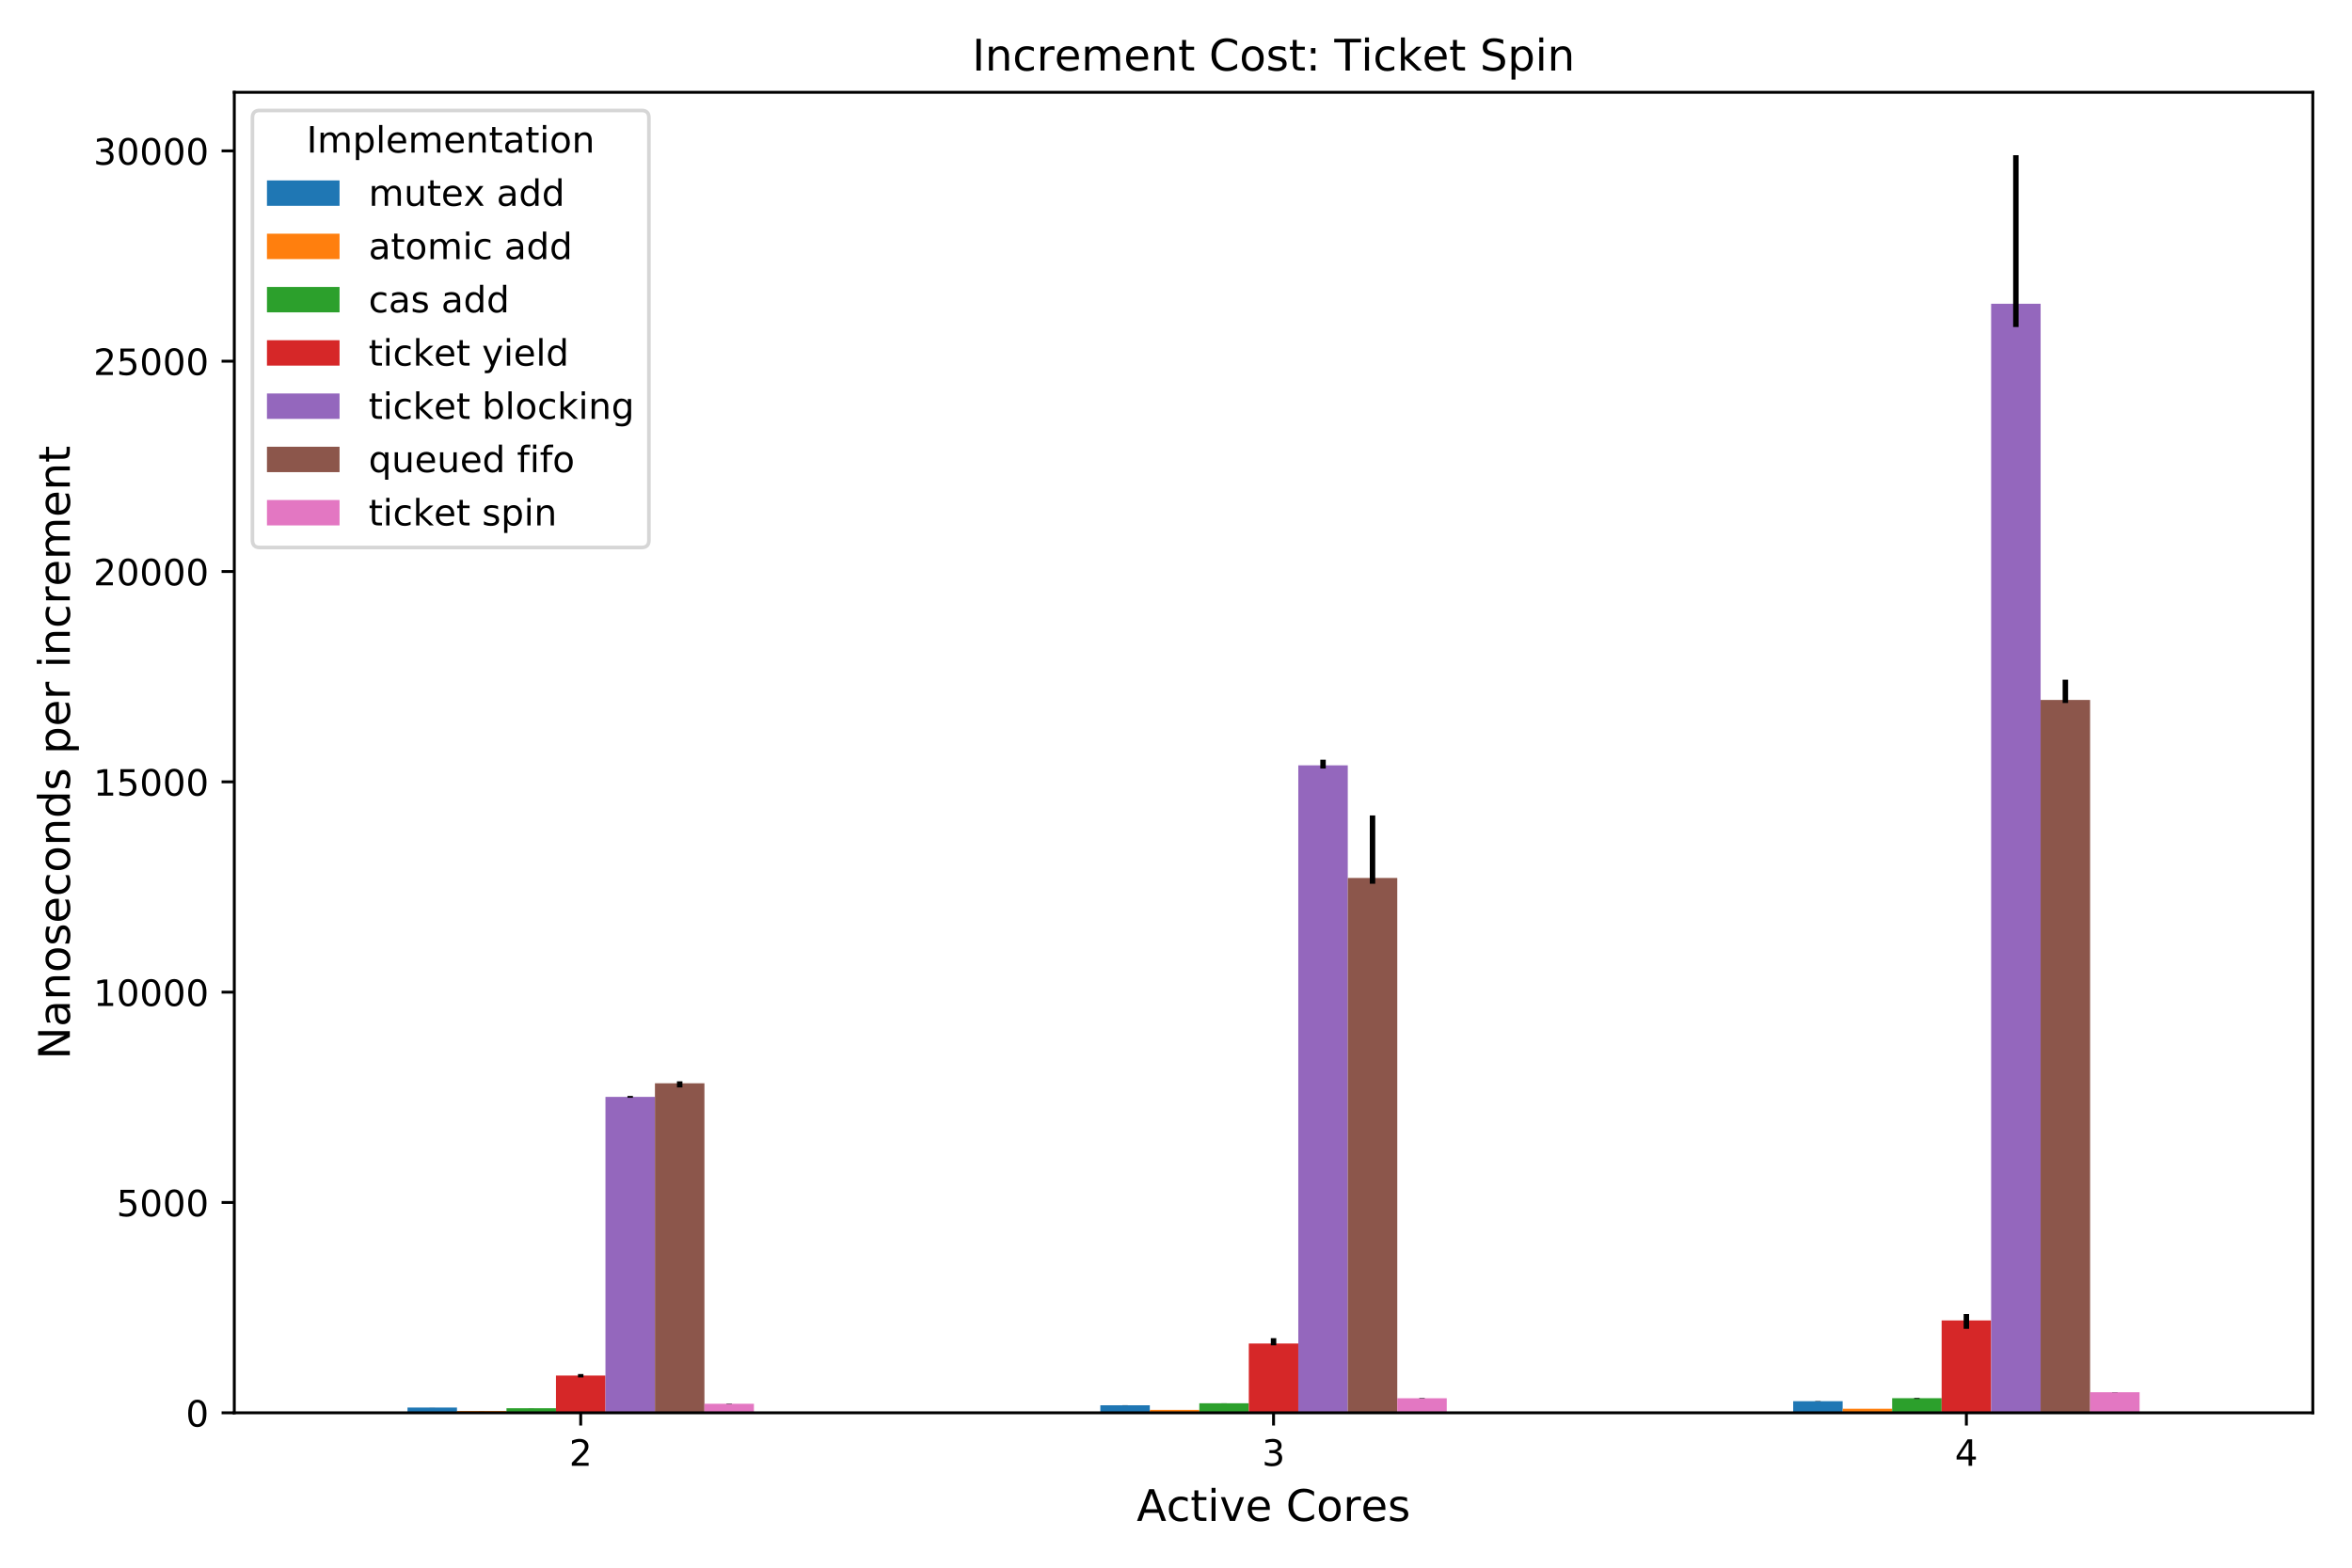 <?xml version="1.0" encoding="utf-8" standalone="no"?>
<!DOCTYPE svg PUBLIC "-//W3C//DTD SVG 1.1//EN"
  "http://www.w3.org/Graphics/SVG/1.1/DTD/svg11.dtd">
<!-- Created with matplotlib (https://matplotlib.org/) -->
<svg height="432pt" version="1.1" viewBox="0 0 648 432" width="648pt" xmlns="http://www.w3.org/2000/svg" xmlns:xlink="http://www.w3.org/1999/xlink">
 <defs>
  <style type="text/css">
*{stroke-linecap:butt;stroke-linejoin:round;}
  </style>
 </defs>
 <g id="figure_1">
  <g id="patch_1">
   <path d="M 0 432 
L 648 432 
L 648 0 
L 0 0 
z
" style="fill:#ffffff;"/>
  </g>
  <g id="axes_1">
   <g id="patch_2">
    <path d="M 64.55 389.32 
L 637.2 389.32 
L 637.2 25.44 
L 64.55 25.44 
z
" style="fill:#ffffff;"/>
   </g>
   <g id="patch_3">
    <path clip-path="url(#pd8107910d4)" d="M 112.271 389.32 
L 125.905 389.32 
L 125.905 387.868 
L 112.271 387.868 
z
" style="fill:#1f77b4;"/>
   </g>
   <g id="patch_4">
    <path clip-path="url(#pd8107910d4)" d="M 303.154 389.32 
L 316.789 389.32 
L 316.789 387.253 
L 303.154 387.253 
z
" style="fill:#1f77b4;"/>
   </g>
   <g id="patch_5">
    <path clip-path="url(#pd8107910d4)" d="M 494.038 389.32 
L 507.672 389.32 
L 507.672 386.117 
L 494.038 386.117 
z
" style="fill:#1f77b4;"/>
   </g>
   <g id="patch_6">
    <path clip-path="url(#pd8107910d4)" d="M 125.905 389.32 
L 139.54 389.32 
L 139.54 388.809 
L 125.905 388.809 
z
" style="fill:#ff7f0e;"/>
   </g>
   <g id="patch_7">
    <path clip-path="url(#pd8107910d4)" d="M 316.789 389.32 
L 330.423 389.32 
L 330.423 388.509 
L 316.789 388.509 
z
" style="fill:#ff7f0e;"/>
   </g>
   <g id="patch_8">
    <path clip-path="url(#pd8107910d4)" d="M 507.672 389.32 
L 521.307 389.32 
L 521.307 388.203 
L 507.672 388.203 
z
" style="fill:#ff7f0e;"/>
   </g>
   <g id="patch_9">
    <path clip-path="url(#pd8107910d4)" d="M 139.54 389.32 
L 153.174 389.32 
L 153.174 388.061 
L 139.54 388.061 
z
" style="fill:#2ca02c;"/>
   </g>
   <g id="patch_10">
    <path clip-path="url(#pd8107910d4)" d="M 330.423 389.32 
L 344.058 389.32 
L 344.058 386.691 
L 330.423 386.691 
z
" style="fill:#2ca02c;"/>
   </g>
   <g id="patch_11">
    <path clip-path="url(#pd8107910d4)" d="M 521.307 389.32 
L 534.941 389.32 
L 534.941 385.295 
L 521.307 385.295 
z
" style="fill:#2ca02c;"/>
   </g>
   <g id="patch_12">
    <path clip-path="url(#pd8107910d4)" d="M 153.174 389.32 
L 166.809 389.32 
L 166.809 379.062 
L 153.174 379.062 
z
" style="fill:#d62728;"/>
   </g>
   <g id="patch_13">
    <path clip-path="url(#pd8107910d4)" d="M 344.058 389.32 
L 357.692 389.32 
L 357.692 370.221 
L 344.058 370.221 
z
" style="fill:#d62728;"/>
   </g>
   <g id="patch_14">
    <path clip-path="url(#pd8107910d4)" d="M 534.941 389.32 
L 548.576 389.32 
L 548.576 363.864 
L 534.941 363.864 
z
" style="fill:#d62728;"/>
   </g>
   <g id="patch_15">
    <path clip-path="url(#pd8107910d4)" d="M 166.809 389.32 
L 180.443 389.32 
L 180.443 302.259 
L 166.809 302.259 
z
" style="fill:#9467bd;"/>
   </g>
   <g id="patch_16">
    <path clip-path="url(#pd8107910d4)" d="M 357.692 389.32 
L 371.327 389.32 
L 371.327 210.908 
L 357.692 210.908 
z
" style="fill:#9467bd;"/>
   </g>
   <g id="patch_17">
    <path clip-path="url(#pd8107910d4)" d="M 548.576 389.32 
L 562.21 389.32 
L 562.21 83.704 
L 548.576 83.704 
z
" style="fill:#9467bd;"/>
   </g>
   <g id="patch_18">
    <path clip-path="url(#pd8107910d4)" d="M 180.443 389.32 
L 194.078 389.32 
L 194.078 298.506 
L 180.443 298.506 
z
" style="fill:#8c564b;"/>
   </g>
   <g id="patch_19">
    <path clip-path="url(#pd8107910d4)" d="M 371.327 389.32 
L 384.961 389.32 
L 384.961 241.935 
L 371.327 241.935 
z
" style="fill:#8c564b;"/>
   </g>
   <g id="patch_20">
    <path clip-path="url(#pd8107910d4)" d="M 562.21 389.32 
L 575.845 389.32 
L 575.845 192.872 
L 562.21 192.872 
z
" style="fill:#8c564b;"/>
   </g>
   <g id="patch_21">
    <path clip-path="url(#pd8107910d4)" d="M 194.078 389.32 
L 207.713 389.32 
L 207.713 386.826 
L 194.078 386.826 
z
" style="fill:#e377c2;"/>
   </g>
   <g id="patch_22">
    <path clip-path="url(#pd8107910d4)" d="M 384.961 389.32 
L 398.596 389.32 
L 398.596 385.309 
L 384.961 385.309 
z
" style="fill:#e377c2;"/>
   </g>
   <g id="patch_23">
    <path clip-path="url(#pd8107910d4)" d="M 575.845 389.32 
L 589.479 389.32 
L 589.479 383.649 
L 575.845 383.649 
z
" style="fill:#e377c2;"/>
   </g>
   <g id="matplotlib.axis_1">
    <g id="xtick_1">
     <g id="line2d_1">
      <defs>
       <path d="M 0 0 
L 0 3.5 
" id="mfc518bbc66" style="stroke:#000000;stroke-width:0.8;"/>
      </defs>
      <g>
       <use style="stroke:#000000;stroke-width:0.8;" x="159.992" xlink:href="#mfc518bbc66" y="389.32"/>
      </g>
     </g>
     <g id="text_1">
      <!-- 2 -->
      <defs>
       <path d="M 19.188 8.297 
L 53.609 8.297 
L 53.609 0 
L 7.328 0 
L 7.328 8.297 
Q 12.938 14.109 22.625 23.891 
Q 32.328 33.688 34.812 36.531 
Q 39.547 41.844 41.422 45.531 
Q 43.312 49.219 43.312 52.781 
Q 43.312 58.594 39.234 62.25 
Q 35.156 65.922 28.609 65.922 
Q 23.969 65.922 18.812 64.312 
Q 13.672 62.703 7.812 59.422 
L 7.812 69.391 
Q 13.766 71.781 18.938 73 
Q 24.125 74.219 28.422 74.219 
Q 39.75 74.219 46.484 68.547 
Q 53.219 62.891 53.219 53.422 
Q 53.219 48.922 51.531 44.891 
Q 49.859 40.875 45.406 35.406 
Q 44.188 33.984 37.641 27.219 
Q 31.109 20.453 19.188 8.297 
z
" id="DejaVuSans-50"/>
      </defs>
      <g transform="translate(156.81 403.918)scale(0.1 -0.1)">
       <use xlink:href="#DejaVuSans-50"/>
      </g>
     </g>
    </g>
    <g id="xtick_2">
     <g id="line2d_2">
      <g>
       <use style="stroke:#000000;stroke-width:0.8;" x="350.875" xlink:href="#mfc518bbc66" y="389.32"/>
      </g>
     </g>
     <g id="text_2">
      <!-- 3 -->
      <defs>
       <path d="M 40.578 39.312 
Q 47.656 37.797 51.625 33 
Q 55.609 28.219 55.609 21.188 
Q 55.609 10.406 48.188 4.484 
Q 40.766 -1.422 27.094 -1.422 
Q 22.516 -1.422 17.656 -0.516 
Q 12.797 0.391 7.625 2.203 
L 7.625 11.719 
Q 11.719 9.328 16.594 8.109 
Q 21.484 6.891 26.812 6.891 
Q 36.078 6.891 40.938 10.547 
Q 45.797 14.203 45.797 21.188 
Q 45.797 27.641 41.281 31.266 
Q 36.766 34.906 28.719 34.906 
L 20.219 34.906 
L 20.219 43.016 
L 29.109 43.016 
Q 36.375 43.016 40.234 45.922 
Q 44.094 48.828 44.094 54.297 
Q 44.094 59.906 40.109 62.906 
Q 36.141 65.922 28.719 65.922 
Q 24.656 65.922 20.016 65.031 
Q 15.375 64.156 9.812 62.312 
L 9.812 71.094 
Q 15.438 72.656 20.344 73.438 
Q 25.25 74.219 29.594 74.219 
Q 40.828 74.219 47.359 69.109 
Q 53.906 64.016 53.906 55.328 
Q 53.906 49.266 50.438 45.094 
Q 46.969 40.922 40.578 39.312 
z
" id="DejaVuSans-51"/>
      </defs>
      <g transform="translate(347.694 403.918)scale(0.1 -0.1)">
       <use xlink:href="#DejaVuSans-51"/>
      </g>
     </g>
    </g>
    <g id="xtick_3">
     <g id="line2d_3">
      <g>
       <use style="stroke:#000000;stroke-width:0.8;" x="541.758" xlink:href="#mfc518bbc66" y="389.32"/>
      </g>
     </g>
     <g id="text_3">
      <!-- 4 -->
      <defs>
       <path d="M 37.797 64.312 
L 12.891 25.391 
L 37.797 25.391 
z
M 35.203 72.906 
L 47.609 72.906 
L 47.609 25.391 
L 58.016 25.391 
L 58.016 17.188 
L 47.609 17.188 
L 47.609 0 
L 37.797 0 
L 37.797 17.188 
L 4.891 17.188 
L 4.891 26.703 
z
" id="DejaVuSans-52"/>
      </defs>
      <g transform="translate(538.577 403.918)scale(0.1 -0.1)">
       <use xlink:href="#DejaVuSans-52"/>
      </g>
     </g>
    </g>
    <g id="text_4">
     <!-- Active Cores -->
     <defs>
      <path d="M 34.188 63.188 
L 20.797 26.906 
L 47.609 26.906 
z
M 28.609 72.906 
L 39.797 72.906 
L 67.578 0 
L 57.328 0 
L 50.688 18.703 
L 17.828 18.703 
L 11.188 0 
L 0.781 0 
z
" id="DejaVuSans-65"/>
      <path d="M 48.781 52.594 
L 48.781 44.188 
Q 44.969 46.297 41.141 47.344 
Q 37.312 48.391 33.406 48.391 
Q 24.656 48.391 19.812 42.844 
Q 14.984 37.312 14.984 27.297 
Q 14.984 17.281 19.812 11.734 
Q 24.656 6.203 33.406 6.203 
Q 37.312 6.203 41.141 7.25 
Q 44.969 8.297 48.781 10.406 
L 48.781 2.094 
Q 45.016 0.344 40.984 -0.531 
Q 36.969 -1.422 32.422 -1.422 
Q 20.062 -1.422 12.781 6.344 
Q 5.516 14.109 5.516 27.297 
Q 5.516 40.672 12.859 48.328 
Q 20.219 56 33.016 56 
Q 37.156 56 41.109 55.141 
Q 45.062 54.297 48.781 52.594 
z
" id="DejaVuSans-99"/>
      <path d="M 18.312 70.219 
L 18.312 54.688 
L 36.812 54.688 
L 36.812 47.703 
L 18.312 47.703 
L 18.312 18.016 
Q 18.312 11.328 20.141 9.422 
Q 21.969 7.516 27.594 7.516 
L 36.812 7.516 
L 36.812 0 
L 27.594 0 
Q 17.188 0 13.234 3.875 
Q 9.281 7.766 9.281 18.016 
L 9.281 47.703 
L 2.688 47.703 
L 2.688 54.688 
L 9.281 54.688 
L 9.281 70.219 
z
" id="DejaVuSans-116"/>
      <path d="M 9.422 54.688 
L 18.406 54.688 
L 18.406 0 
L 9.422 0 
z
M 9.422 75.984 
L 18.406 75.984 
L 18.406 64.594 
L 9.422 64.594 
z
" id="DejaVuSans-105"/>
      <path d="M 2.984 54.688 
L 12.5 54.688 
L 29.594 8.797 
L 46.688 54.688 
L 56.203 54.688 
L 35.688 0 
L 23.484 0 
z
" id="DejaVuSans-118"/>
      <path d="M 56.203 29.594 
L 56.203 25.203 
L 14.891 25.203 
Q 15.484 15.922 20.484 11.062 
Q 25.484 6.203 34.422 6.203 
Q 39.594 6.203 44.453 7.469 
Q 49.312 8.734 54.109 11.281 
L 54.109 2.781 
Q 49.266 0.734 44.188 -0.344 
Q 39.109 -1.422 33.891 -1.422 
Q 20.797 -1.422 13.156 6.188 
Q 5.516 13.812 5.516 26.812 
Q 5.516 40.234 12.766 48.109 
Q 20.016 56 32.328 56 
Q 43.359 56 49.781 48.891 
Q 56.203 41.797 56.203 29.594 
z
M 47.219 32.234 
Q 47.125 39.594 43.094 43.984 
Q 39.062 48.391 32.422 48.391 
Q 24.906 48.391 20.391 44.141 
Q 15.875 39.891 15.188 32.172 
z
" id="DejaVuSans-101"/>
      <path id="DejaVuSans-32"/>
      <path d="M 64.406 67.281 
L 64.406 56.891 
Q 59.422 61.531 53.781 63.812 
Q 48.141 66.109 41.797 66.109 
Q 29.297 66.109 22.656 58.469 
Q 16.016 50.828 16.016 36.375 
Q 16.016 21.969 22.656 14.328 
Q 29.297 6.688 41.797 6.688 
Q 48.141 6.688 53.781 8.984 
Q 59.422 11.281 64.406 15.922 
L 64.406 5.609 
Q 59.234 2.094 53.438 0.328 
Q 47.656 -1.422 41.219 -1.422 
Q 24.656 -1.422 15.125 8.703 
Q 5.609 18.844 5.609 36.375 
Q 5.609 53.953 15.125 64.078 
Q 24.656 74.219 41.219 74.219 
Q 47.75 74.219 53.531 72.484 
Q 59.328 70.75 64.406 67.281 
z
" id="DejaVuSans-67"/>
      <path d="M 30.609 48.391 
Q 23.391 48.391 19.188 42.75 
Q 14.984 37.109 14.984 27.297 
Q 14.984 17.484 19.156 11.844 
Q 23.344 6.203 30.609 6.203 
Q 37.797 6.203 41.984 11.859 
Q 46.188 17.531 46.188 27.297 
Q 46.188 37.016 41.984 42.703 
Q 37.797 48.391 30.609 48.391 
z
M 30.609 56 
Q 42.328 56 49.016 48.375 
Q 55.719 40.766 55.719 27.297 
Q 55.719 13.875 49.016 6.219 
Q 42.328 -1.422 30.609 -1.422 
Q 18.844 -1.422 12.172 6.219 
Q 5.516 13.875 5.516 27.297 
Q 5.516 40.766 12.172 48.375 
Q 18.844 56 30.609 56 
z
" id="DejaVuSans-111"/>
      <path d="M 41.109 46.297 
Q 39.594 47.172 37.812 47.578 
Q 36.031 48 33.891 48 
Q 26.266 48 22.188 43.047 
Q 18.109 38.094 18.109 28.812 
L 18.109 0 
L 9.078 0 
L 9.078 54.688 
L 18.109 54.688 
L 18.109 46.188 
Q 20.953 51.172 25.484 53.578 
Q 30.031 56 36.531 56 
Q 37.453 56 38.578 55.875 
Q 39.703 55.766 41.062 55.516 
z
" id="DejaVuSans-114"/>
      <path d="M 44.281 53.078 
L 44.281 44.578 
Q 40.484 46.531 36.375 47.5 
Q 32.281 48.484 27.875 48.484 
Q 21.188 48.484 17.844 46.438 
Q 14.5 44.391 14.5 40.281 
Q 14.5 37.156 16.891 35.375 
Q 19.281 33.594 26.516 31.984 
L 29.594 31.297 
Q 39.156 29.25 43.188 25.516 
Q 47.219 21.781 47.219 15.094 
Q 47.219 7.469 41.188 3.016 
Q 35.156 -1.422 24.609 -1.422 
Q 20.219 -1.422 15.453 -0.562 
Q 10.688 0.297 5.422 2 
L 5.422 11.281 
Q 10.406 8.688 15.234 7.391 
Q 20.062 6.109 24.812 6.109 
Q 31.156 6.109 34.562 8.281 
Q 37.984 10.453 37.984 14.406 
Q 37.984 18.062 35.516 20.016 
Q 33.062 21.969 24.703 23.781 
L 21.578 24.516 
Q 13.234 26.266 9.516 29.906 
Q 5.812 33.547 5.812 39.891 
Q 5.812 47.609 11.281 51.797 
Q 16.75 56 26.812 56 
Q 31.781 56 36.172 55.266 
Q 40.578 54.547 44.281 53.078 
z
" id="DejaVuSans-115"/>
     </defs>
     <g transform="translate(313.16 419.116)scale(0.12 -0.12)">
      <use xlink:href="#DejaVuSans-65"/>
      <use x="68.393" xlink:href="#DejaVuSans-99"/>
      <use x="123.373" xlink:href="#DejaVuSans-116"/>
      <use x="162.582" xlink:href="#DejaVuSans-105"/>
      <use x="190.365" xlink:href="#DejaVuSans-118"/>
      <use x="249.545" xlink:href="#DejaVuSans-101"/>
      <use x="311.068" xlink:href="#DejaVuSans-32"/>
      <use x="342.855" xlink:href="#DejaVuSans-67"/>
      <use x="412.68" xlink:href="#DejaVuSans-111"/>
      <use x="473.861" xlink:href="#DejaVuSans-114"/>
      <use x="514.943" xlink:href="#DejaVuSans-101"/>
      <use x="576.467" xlink:href="#DejaVuSans-115"/>
     </g>
    </g>
   </g>
   <g id="matplotlib.axis_2">
    <g id="ytick_1">
     <g id="line2d_4">
      <defs>
       <path d="M 0 0 
L -3.5 0 
" id="m3a24eacd0e" style="stroke:#000000;stroke-width:0.8;"/>
      </defs>
      <g>
       <use style="stroke:#000000;stroke-width:0.8;" x="64.55" xlink:href="#m3a24eacd0e" y="389.32"/>
      </g>
     </g>
     <g id="text_5">
      <!-- 0 -->
      <defs>
       <path d="M 31.781 66.406 
Q 24.172 66.406 20.328 58.906 
Q 16.5 51.422 16.5 36.375 
Q 16.5 21.391 20.328 13.891 
Q 24.172 6.391 31.781 6.391 
Q 39.453 6.391 43.281 13.891 
Q 47.125 21.391 47.125 36.375 
Q 47.125 51.422 43.281 58.906 
Q 39.453 66.406 31.781 66.406 
z
M 31.781 74.219 
Q 44.047 74.219 50.516 64.516 
Q 56.984 54.828 56.984 36.375 
Q 56.984 17.969 50.516 8.266 
Q 44.047 -1.422 31.781 -1.422 
Q 19.531 -1.422 13.062 8.266 
Q 6.594 17.969 6.594 36.375 
Q 6.594 54.828 13.062 64.516 
Q 19.531 74.219 31.781 74.219 
z
" id="DejaVuSans-48"/>
      </defs>
      <g transform="translate(51.188 393.119)scale(0.1 -0.1)">
       <use xlink:href="#DejaVuSans-48"/>
      </g>
     </g>
    </g>
    <g id="ytick_2">
     <g id="line2d_5">
      <g>
       <use style="stroke:#000000;stroke-width:0.8;" x="64.55" xlink:href="#m3a24eacd0e" y="331.363"/>
      </g>
     </g>
     <g id="text_6">
      <!-- 5000 -->
      <defs>
       <path d="M 10.797 72.906 
L 49.516 72.906 
L 49.516 64.594 
L 19.828 64.594 
L 19.828 46.734 
Q 21.969 47.469 24.109 47.828 
Q 26.266 48.188 28.422 48.188 
Q 40.625 48.188 47.75 41.5 
Q 54.891 34.812 54.891 23.391 
Q 54.891 11.625 47.562 5.094 
Q 40.234 -1.422 26.906 -1.422 
Q 22.312 -1.422 17.547 -0.641 
Q 12.797 0.141 7.719 1.703 
L 7.719 11.625 
Q 12.109 9.234 16.797 8.062 
Q 21.484 6.891 26.703 6.891 
Q 35.156 6.891 40.078 11.328 
Q 45.016 15.766 45.016 23.391 
Q 45.016 31 40.078 35.438 
Q 35.156 39.891 26.703 39.891 
Q 22.75 39.891 18.812 39.016 
Q 14.891 38.141 10.797 36.281 
z
" id="DejaVuSans-53"/>
      </defs>
      <g transform="translate(32.1 335.162)scale(0.1 -0.1)">
       <use xlink:href="#DejaVuSans-53"/>
       <use x="63.623" xlink:href="#DejaVuSans-48"/>
       <use x="127.246" xlink:href="#DejaVuSans-48"/>
       <use x="190.869" xlink:href="#DejaVuSans-48"/>
      </g>
     </g>
    </g>
    <g id="ytick_3">
     <g id="line2d_6">
      <g>
       <use style="stroke:#000000;stroke-width:0.8;" x="64.55" xlink:href="#m3a24eacd0e" y="273.406"/>
      </g>
     </g>
     <g id="text_7">
      <!-- 10000 -->
      <defs>
       <path d="M 12.406 8.297 
L 28.516 8.297 
L 28.516 63.922 
L 10.984 60.406 
L 10.984 69.391 
L 28.422 72.906 
L 38.281 72.906 
L 38.281 8.297 
L 54.391 8.297 
L 54.391 0 
L 12.406 0 
z
" id="DejaVuSans-49"/>
      </defs>
      <g transform="translate(25.738 277.205)scale(0.1 -0.1)">
       <use xlink:href="#DejaVuSans-49"/>
       <use x="63.623" xlink:href="#DejaVuSans-48"/>
       <use x="127.246" xlink:href="#DejaVuSans-48"/>
       <use x="190.869" xlink:href="#DejaVuSans-48"/>
       <use x="254.492" xlink:href="#DejaVuSans-48"/>
      </g>
     </g>
    </g>
    <g id="ytick_4">
     <g id="line2d_7">
      <g>
       <use style="stroke:#000000;stroke-width:0.8;" x="64.55" xlink:href="#m3a24eacd0e" y="215.449"/>
      </g>
     </g>
     <g id="text_8">
      <!-- 15000 -->
      <g transform="translate(25.738 219.248)scale(0.1 -0.1)">
       <use xlink:href="#DejaVuSans-49"/>
       <use x="63.623" xlink:href="#DejaVuSans-53"/>
       <use x="127.246" xlink:href="#DejaVuSans-48"/>
       <use x="190.869" xlink:href="#DejaVuSans-48"/>
       <use x="254.492" xlink:href="#DejaVuSans-48"/>
      </g>
     </g>
    </g>
    <g id="ytick_5">
     <g id="line2d_8">
      <g>
       <use style="stroke:#000000;stroke-width:0.8;" x="64.55" xlink:href="#m3a24eacd0e" y="157.492"/>
      </g>
     </g>
     <g id="text_9">
      <!-- 20000 -->
      <g transform="translate(25.738 161.291)scale(0.1 -0.1)">
       <use xlink:href="#DejaVuSans-50"/>
       <use x="63.623" xlink:href="#DejaVuSans-48"/>
       <use x="127.246" xlink:href="#DejaVuSans-48"/>
       <use x="190.869" xlink:href="#DejaVuSans-48"/>
       <use x="254.492" xlink:href="#DejaVuSans-48"/>
      </g>
     </g>
    </g>
    <g id="ytick_6">
     <g id="line2d_9">
      <g>
       <use style="stroke:#000000;stroke-width:0.8;" x="64.55" xlink:href="#m3a24eacd0e" y="99.535"/>
      </g>
     </g>
     <g id="text_10">
      <!-- 25000 -->
      <g transform="translate(25.738 103.334)scale(0.1 -0.1)">
       <use xlink:href="#DejaVuSans-50"/>
       <use x="63.623" xlink:href="#DejaVuSans-53"/>
       <use x="127.246" xlink:href="#DejaVuSans-48"/>
       <use x="190.869" xlink:href="#DejaVuSans-48"/>
       <use x="254.492" xlink:href="#DejaVuSans-48"/>
      </g>
     </g>
    </g>
    <g id="ytick_7">
     <g id="line2d_10">
      <g>
       <use style="stroke:#000000;stroke-width:0.8;" x="64.55" xlink:href="#m3a24eacd0e" y="41.578"/>
      </g>
     </g>
     <g id="text_11">
      <!-- 30000 -->
      <g transform="translate(25.738 45.377)scale(0.1 -0.1)">
       <use xlink:href="#DejaVuSans-51"/>
       <use x="63.623" xlink:href="#DejaVuSans-48"/>
       <use x="127.246" xlink:href="#DejaVuSans-48"/>
       <use x="190.869" xlink:href="#DejaVuSans-48"/>
       <use x="254.492" xlink:href="#DejaVuSans-48"/>
      </g>
     </g>
    </g>
    <g id="text_12">
     <!-- Nanoseconds per increment -->
     <defs>
      <path d="M 9.812 72.906 
L 23.094 72.906 
L 55.422 11.922 
L 55.422 72.906 
L 64.984 72.906 
L 64.984 0 
L 51.703 0 
L 19.391 60.984 
L 19.391 0 
L 9.812 0 
z
" id="DejaVuSans-78"/>
      <path d="M 34.281 27.484 
Q 23.391 27.484 19.188 25 
Q 14.984 22.516 14.984 16.5 
Q 14.984 11.719 18.141 8.906 
Q 21.297 6.109 26.703 6.109 
Q 34.188 6.109 38.703 11.406 
Q 43.219 16.703 43.219 25.484 
L 43.219 27.484 
z
M 52.203 31.203 
L 52.203 0 
L 43.219 0 
L 43.219 8.297 
Q 40.141 3.328 35.547 0.953 
Q 30.953 -1.422 24.312 -1.422 
Q 15.922 -1.422 10.953 3.297 
Q 6 8.016 6 15.922 
Q 6 25.141 12.172 29.828 
Q 18.359 34.516 30.609 34.516 
L 43.219 34.516 
L 43.219 35.406 
Q 43.219 41.609 39.141 45 
Q 35.062 48.391 27.688 48.391 
Q 23 48.391 18.547 47.266 
Q 14.109 46.141 10.016 43.891 
L 10.016 52.203 
Q 14.938 54.109 19.578 55.047 
Q 24.219 56 28.609 56 
Q 40.484 56 46.344 49.844 
Q 52.203 43.703 52.203 31.203 
z
" id="DejaVuSans-97"/>
      <path d="M 54.891 33.016 
L 54.891 0 
L 45.906 0 
L 45.906 32.719 
Q 45.906 40.484 42.875 44.328 
Q 39.844 48.188 33.797 48.188 
Q 26.516 48.188 22.312 43.547 
Q 18.109 38.922 18.109 30.906 
L 18.109 0 
L 9.078 0 
L 9.078 54.688 
L 18.109 54.688 
L 18.109 46.188 
Q 21.344 51.125 25.703 53.562 
Q 30.078 56 35.797 56 
Q 45.219 56 50.047 50.172 
Q 54.891 44.344 54.891 33.016 
z
" id="DejaVuSans-110"/>
      <path d="M 45.406 46.391 
L 45.406 75.984 
L 54.391 75.984 
L 54.391 0 
L 45.406 0 
L 45.406 8.203 
Q 42.578 3.328 38.25 0.953 
Q 33.938 -1.422 27.875 -1.422 
Q 17.969 -1.422 11.734 6.484 
Q 5.516 14.406 5.516 27.297 
Q 5.516 40.188 11.734 48.094 
Q 17.969 56 27.875 56 
Q 33.938 56 38.25 53.625 
Q 42.578 51.266 45.406 46.391 
z
M 14.797 27.297 
Q 14.797 17.391 18.875 11.75 
Q 22.953 6.109 30.078 6.109 
Q 37.203 6.109 41.297 11.75 
Q 45.406 17.391 45.406 27.297 
Q 45.406 37.203 41.297 42.844 
Q 37.203 48.484 30.078 48.484 
Q 22.953 48.484 18.875 42.844 
Q 14.797 37.203 14.797 27.297 
z
" id="DejaVuSans-100"/>
      <path d="M 18.109 8.203 
L 18.109 -20.797 
L 9.078 -20.797 
L 9.078 54.688 
L 18.109 54.688 
L 18.109 46.391 
Q 20.953 51.266 25.266 53.625 
Q 29.594 56 35.594 56 
Q 45.562 56 51.781 48.094 
Q 58.016 40.188 58.016 27.297 
Q 58.016 14.406 51.781 6.484 
Q 45.562 -1.422 35.594 -1.422 
Q 29.594 -1.422 25.266 0.953 
Q 20.953 3.328 18.109 8.203 
z
M 48.688 27.297 
Q 48.688 37.203 44.609 42.844 
Q 40.531 48.484 33.406 48.484 
Q 26.266 48.484 22.188 42.844 
Q 18.109 37.203 18.109 27.297 
Q 18.109 17.391 22.188 11.75 
Q 26.266 6.109 33.406 6.109 
Q 40.531 6.109 44.609 11.75 
Q 48.688 17.391 48.688 27.297 
z
" id="DejaVuSans-112"/>
      <path d="M 52 44.188 
Q 55.375 50.25 60.062 53.125 
Q 64.75 56 71.094 56 
Q 79.641 56 84.281 50.016 
Q 88.922 44.047 88.922 33.016 
L 88.922 0 
L 79.891 0 
L 79.891 32.719 
Q 79.891 40.578 77.094 44.375 
Q 74.312 48.188 68.609 48.188 
Q 61.625 48.188 57.562 43.547 
Q 53.516 38.922 53.516 30.906 
L 53.516 0 
L 44.484 0 
L 44.484 32.719 
Q 44.484 40.625 41.703 44.406 
Q 38.922 48.188 33.109 48.188 
Q 26.219 48.188 22.156 43.531 
Q 18.109 38.875 18.109 30.906 
L 18.109 0 
L 9.078 0 
L 9.078 54.688 
L 18.109 54.688 
L 18.109 46.188 
Q 21.188 51.219 25.484 53.609 
Q 29.781 56 35.688 56 
Q 41.656 56 45.828 52.969 
Q 50 49.953 52 44.188 
z
" id="DejaVuSans-109"/>
     </defs>
     <g transform="translate(19.242 291.942)rotate(-90)scale(0.12 -0.12)">
      <use xlink:href="#DejaVuSans-78"/>
      <use x="74.805" xlink:href="#DejaVuSans-97"/>
      <use x="136.084" xlink:href="#DejaVuSans-110"/>
      <use x="199.463" xlink:href="#DejaVuSans-111"/>
      <use x="260.645" xlink:href="#DejaVuSans-115"/>
      <use x="312.744" xlink:href="#DejaVuSans-101"/>
      <use x="374.268" xlink:href="#DejaVuSans-99"/>
      <use x="429.248" xlink:href="#DejaVuSans-111"/>
      <use x="490.43" xlink:href="#DejaVuSans-110"/>
      <use x="553.809" xlink:href="#DejaVuSans-100"/>
      <use x="617.285" xlink:href="#DejaVuSans-115"/>
      <use x="669.385" xlink:href="#DejaVuSans-32"/>
      <use x="701.172" xlink:href="#DejaVuSans-112"/>
      <use x="764.648" xlink:href="#DejaVuSans-101"/>
      <use x="826.172" xlink:href="#DejaVuSans-114"/>
      <use x="867.285" xlink:href="#DejaVuSans-32"/>
      <use x="899.072" xlink:href="#DejaVuSans-105"/>
      <use x="926.855" xlink:href="#DejaVuSans-110"/>
      <use x="990.234" xlink:href="#DejaVuSans-99"/>
      <use x="1045.215" xlink:href="#DejaVuSans-114"/>
      <use x="1086.297" xlink:href="#DejaVuSans-101"/>
      <use x="1147.82" xlink:href="#DejaVuSans-109"/>
      <use x="1245.232" xlink:href="#DejaVuSans-101"/>
      <use x="1306.756" xlink:href="#DejaVuSans-110"/>
      <use x="1370.135" xlink:href="#DejaVuSans-116"/>
     </g>
    </g>
   </g>
   <g id="LineCollection_1">
    <path clip-path="url(#pd8107910d4)" d="M 119.088 387.873 
L 119.088 387.851 
" style="fill:none;stroke:#000000;stroke-width:1.5;"/>
    <path clip-path="url(#pd8107910d4)" d="M 309.971 387.267 
L 309.971 387.221 
" style="fill:none;stroke:#000000;stroke-width:1.5;"/>
    <path clip-path="url(#pd8107910d4)" d="M 500.855 386.17 
L 500.855 386.089 
" style="fill:none;stroke:#000000;stroke-width:1.5;"/>
   </g>
   <g id="LineCollection_2">
    <path clip-path="url(#pd8107910d4)" d="M 132.723 388.811 
L 132.723 388.808 
" style="fill:none;stroke:#000000;stroke-width:1.5;"/>
    <path clip-path="url(#pd8107910d4)" d="M 323.606 388.509 
L 323.606 388.507 
" style="fill:none;stroke:#000000;stroke-width:1.5;"/>
    <path clip-path="url(#pd8107910d4)" d="M 514.489 388.204 
L 514.489 388.201 
" style="fill:none;stroke:#000000;stroke-width:1.5;"/>
   </g>
   <g id="LineCollection_3">
    <path clip-path="url(#pd8107910d4)" d="M 146.357 388.069 
L 146.357 388.057 
" style="fill:none;stroke:#000000;stroke-width:1.5;"/>
    <path clip-path="url(#pd8107910d4)" d="M 337.24 386.696 
L 337.24 386.678 
" style="fill:none;stroke:#000000;stroke-width:1.5;"/>
    <path clip-path="url(#pd8107910d4)" d="M 528.124 385.481 
L 528.124 385.265 
" style="fill:none;stroke:#000000;stroke-width:1.5;"/>
   </g>
   <g id="LineCollection_4">
    <path clip-path="url(#pd8107910d4)" d="M 159.992 379.57 
L 159.992 378.645 
" style="fill:none;stroke:#000000;stroke-width:1.5;"/>
    <path clip-path="url(#pd8107910d4)" d="M 350.875 370.718 
L 350.875 368.753 
" style="fill:none;stroke:#000000;stroke-width:1.5;"/>
    <path clip-path="url(#pd8107910d4)" d="M 541.758 366.181 
L 541.758 362.105 
" style="fill:none;stroke:#000000;stroke-width:1.5;"/>
   </g>
   <g id="LineCollection_5">
    <path clip-path="url(#pd8107910d4)" d="M 173.626 302.51 
L 173.626 301.996 
" style="fill:none;stroke:#000000;stroke-width:1.5;"/>
    <path clip-path="url(#pd8107910d4)" d="M 364.51 211.781 
L 364.51 209.355 
" style="fill:none;stroke:#000000;stroke-width:1.5;"/>
    <path clip-path="url(#pd8107910d4)" d="M 555.393 90.109 
L 555.393 42.768 
" style="fill:none;stroke:#000000;stroke-width:1.5;"/>
   </g>
   <g id="LineCollection_6">
    <path clip-path="url(#pd8107910d4)" d="M 187.261 299.657 
L 187.261 297.97 
" style="fill:none;stroke:#000000;stroke-width:1.5;"/>
    <path clip-path="url(#pd8107910d4)" d="M 378.144 243.533 
L 378.144 224.701 
" style="fill:none;stroke:#000000;stroke-width:1.5;"/>
    <path clip-path="url(#pd8107910d4)" d="M 569.027 193.729 
L 569.027 187.293 
" style="fill:none;stroke:#000000;stroke-width:1.5;"/>
   </g>
   <g id="LineCollection_7">
    <path clip-path="url(#pd8107910d4)" d="M 200.895 386.849 
L 200.895 386.746 
" style="fill:none;stroke:#000000;stroke-width:1.5;"/>
    <path clip-path="url(#pd8107910d4)" d="M 391.779 385.383 
L 391.779 385.258 
" style="fill:none;stroke:#000000;stroke-width:1.5;"/>
    <path clip-path="url(#pd8107910d4)" d="M 582.662 383.676 
L 582.662 383.615 
" style="fill:none;stroke:#000000;stroke-width:1.5;"/>
   </g>
   <g id="patch_24">
    <path d="M 64.55 389.32 
L 64.55 25.44 
" style="fill:none;stroke:#000000;stroke-linecap:square;stroke-linejoin:miter;stroke-width:0.8;"/>
   </g>
   <g id="patch_25">
    <path d="M 637.2 389.32 
L 637.2 25.44 
" style="fill:none;stroke:#000000;stroke-linecap:square;stroke-linejoin:miter;stroke-width:0.8;"/>
   </g>
   <g id="patch_26">
    <path d="M 64.55 389.32 
L 637.2 389.32 
" style="fill:none;stroke:#000000;stroke-linecap:square;stroke-linejoin:miter;stroke-width:0.8;"/>
   </g>
   <g id="patch_27">
    <path d="M 64.55 25.44 
L 637.2 25.44 
" style="fill:none;stroke:#000000;stroke-linecap:square;stroke-linejoin:miter;stroke-width:0.8;"/>
   </g>
   <g id="text_13">
    <!-- Increment Cost: Ticket Spin -->
    <defs>
     <path d="M 9.812 72.906 
L 19.672 72.906 
L 19.672 0 
L 9.812 0 
z
" id="DejaVuSans-73"/>
     <path d="M 11.719 12.406 
L 22.016 12.406 
L 22.016 0 
L 11.719 0 
z
M 11.719 51.703 
L 22.016 51.703 
L 22.016 39.312 
L 11.719 39.312 
z
" id="DejaVuSans-58"/>
     <path d="M -0.297 72.906 
L 61.375 72.906 
L 61.375 64.594 
L 35.5 64.594 
L 35.5 0 
L 25.594 0 
L 25.594 64.594 
L -0.297 64.594 
z
" id="DejaVuSans-84"/>
     <path d="M 9.078 75.984 
L 18.109 75.984 
L 18.109 31.109 
L 44.922 54.688 
L 56.391 54.688 
L 27.391 29.109 
L 57.625 0 
L 45.906 0 
L 18.109 26.703 
L 18.109 0 
L 9.078 0 
z
" id="DejaVuSans-107"/>
     <path d="M 53.516 70.516 
L 53.516 60.891 
Q 47.906 63.578 42.922 64.891 
Q 37.938 66.219 33.297 66.219 
Q 25.25 66.219 20.875 63.094 
Q 16.5 59.969 16.5 54.203 
Q 16.5 49.359 19.406 46.891 
Q 22.312 44.438 30.422 42.922 
L 36.375 41.703 
Q 47.406 39.594 52.656 34.297 
Q 57.906 29 57.906 20.125 
Q 57.906 9.516 50.797 4.047 
Q 43.703 -1.422 29.984 -1.422 
Q 24.812 -1.422 18.969 -0.25 
Q 13.141 0.922 6.891 3.219 
L 6.891 13.375 
Q 12.891 10.016 18.656 8.297 
Q 24.422 6.594 29.984 6.594 
Q 38.422 6.594 43.016 9.906 
Q 47.609 13.234 47.609 19.391 
Q 47.609 24.75 44.312 27.781 
Q 41.016 30.812 33.5 32.328 
L 27.484 33.5 
Q 16.453 35.688 11.516 40.375 
Q 6.594 45.062 6.594 53.422 
Q 6.594 63.094 13.406 68.656 
Q 20.219 74.219 32.172 74.219 
Q 37.312 74.219 42.625 73.281 
Q 47.953 72.359 53.516 70.516 
z
" id="DejaVuSans-83"/>
    </defs>
    <g transform="translate(267.844 19.44)scale(0.12 -0.12)">
     <use xlink:href="#DejaVuSans-73"/>
     <use x="29.492" xlink:href="#DejaVuSans-110"/>
     <use x="92.871" xlink:href="#DejaVuSans-99"/>
     <use x="147.852" xlink:href="#DejaVuSans-114"/>
     <use x="188.934" xlink:href="#DejaVuSans-101"/>
     <use x="250.457" xlink:href="#DejaVuSans-109"/>
     <use x="347.869" xlink:href="#DejaVuSans-101"/>
     <use x="409.393" xlink:href="#DejaVuSans-110"/>
     <use x="472.771" xlink:href="#DejaVuSans-116"/>
     <use x="511.98" xlink:href="#DejaVuSans-32"/>
     <use x="543.768" xlink:href="#DejaVuSans-67"/>
     <use x="613.592" xlink:href="#DejaVuSans-111"/>
     <use x="674.773" xlink:href="#DejaVuSans-115"/>
     <use x="726.873" xlink:href="#DejaVuSans-116"/>
     <use x="766.082" xlink:href="#DejaVuSans-58"/>
     <use x="799.773" xlink:href="#DejaVuSans-32"/>
     <use x="831.561" xlink:href="#DejaVuSans-84"/>
     <use x="892.598" xlink:href="#DejaVuSans-105"/>
     <use x="920.381" xlink:href="#DejaVuSans-99"/>
     <use x="975.361" xlink:href="#DejaVuSans-107"/>
     <use x="1033.225" xlink:href="#DejaVuSans-101"/>
     <use x="1094.748" xlink:href="#DejaVuSans-116"/>
     <use x="1133.957" xlink:href="#DejaVuSans-32"/>
     <use x="1165.744" xlink:href="#DejaVuSans-83"/>
     <use x="1229.221" xlink:href="#DejaVuSans-112"/>
     <use x="1292.697" xlink:href="#DejaVuSans-105"/>
     <use x="1320.48" xlink:href="#DejaVuSans-110"/>
    </g>
   </g>
   <g id="legend_1">
    <g id="patch_28">
     <path d="M 71.55 150.865 
L 176.783 150.865 
Q 178.783 150.865 178.783 148.865 
L 178.783 32.44 
Q 178.783 30.44 176.783 30.44 
L 71.55 30.44 
Q 69.55 30.44 69.55 32.44 
L 69.55 148.865 
Q 69.55 150.865 71.55 150.865 
z
" style="fill:#ffffff;opacity:0.8;stroke:#cccccc;stroke-linejoin:miter;"/>
    </g>
    <g id="text_14">
     <!-- Implementation -->
     <defs>
      <path d="M 9.422 75.984 
L 18.406 75.984 
L 18.406 0 
L 9.422 0 
z
" id="DejaVuSans-108"/>
     </defs>
     <g transform="translate(84.464 42.038)scale(0.1 -0.1)">
      <use xlink:href="#DejaVuSans-73"/>
      <use x="29.492" xlink:href="#DejaVuSans-109"/>
      <use x="126.904" xlink:href="#DejaVuSans-112"/>
      <use x="190.381" xlink:href="#DejaVuSans-108"/>
      <use x="218.164" xlink:href="#DejaVuSans-101"/>
      <use x="279.688" xlink:href="#DejaVuSans-109"/>
      <use x="377.1" xlink:href="#DejaVuSans-101"/>
      <use x="438.623" xlink:href="#DejaVuSans-110"/>
      <use x="502.002" xlink:href="#DejaVuSans-116"/>
      <use x="541.211" xlink:href="#DejaVuSans-97"/>
      <use x="602.49" xlink:href="#DejaVuSans-116"/>
      <use x="641.699" xlink:href="#DejaVuSans-105"/>
      <use x="669.482" xlink:href="#DejaVuSans-111"/>
      <use x="730.664" xlink:href="#DejaVuSans-110"/>
     </g>
    </g>
    <g id="patch_29">
     <path d="M 73.55 56.717 
L 93.55 56.717 
L 93.55 49.717 
L 73.55 49.717 
z
" style="fill:#1f77b4;"/>
    </g>
    <g id="text_15">
     <!-- mutex add -->
     <defs>
      <path d="M 8.5 21.578 
L 8.5 54.688 
L 17.484 54.688 
L 17.484 21.922 
Q 17.484 14.156 20.5 10.266 
Q 23.531 6.391 29.594 6.391 
Q 36.859 6.391 41.078 11.031 
Q 45.312 15.672 45.312 23.688 
L 45.312 54.688 
L 54.297 54.688 
L 54.297 0 
L 45.312 0 
L 45.312 8.406 
Q 42.047 3.422 37.719 1 
Q 33.406 -1.422 27.688 -1.422 
Q 18.266 -1.422 13.375 4.438 
Q 8.5 10.297 8.5 21.578 
z
M 31.109 56 
z
" id="DejaVuSans-117"/>
      <path d="M 54.891 54.688 
L 35.109 28.078 
L 55.906 0 
L 45.312 0 
L 29.391 21.484 
L 13.484 0 
L 2.875 0 
L 24.125 28.609 
L 4.688 54.688 
L 15.281 54.688 
L 29.781 35.203 
L 44.281 54.688 
z
" id="DejaVuSans-120"/>
     </defs>
     <g transform="translate(101.55 56.717)scale(0.1 -0.1)">
      <use xlink:href="#DejaVuSans-109"/>
      <use x="97.412" xlink:href="#DejaVuSans-117"/>
      <use x="160.791" xlink:href="#DejaVuSans-116"/>
      <use x="200" xlink:href="#DejaVuSans-101"/>
      <use x="261.508" xlink:href="#DejaVuSans-120"/>
      <use x="320.688" xlink:href="#DejaVuSans-32"/>
      <use x="352.475" xlink:href="#DejaVuSans-97"/>
      <use x="413.754" xlink:href="#DejaVuSans-100"/>
      <use x="477.23" xlink:href="#DejaVuSans-100"/>
     </g>
    </g>
    <g id="patch_30">
     <path d="M 73.55 71.395 
L 93.55 71.395 
L 93.55 64.395 
L 73.55 64.395 
z
" style="fill:#ff7f0e;"/>
    </g>
    <g id="text_16">
     <!-- atomic add -->
     <g transform="translate(101.55 71.395)scale(0.1 -0.1)">
      <use xlink:href="#DejaVuSans-97"/>
      <use x="61.279" xlink:href="#DejaVuSans-116"/>
      <use x="100.488" xlink:href="#DejaVuSans-111"/>
      <use x="161.67" xlink:href="#DejaVuSans-109"/>
      <use x="259.082" xlink:href="#DejaVuSans-105"/>
      <use x="286.865" xlink:href="#DejaVuSans-99"/>
      <use x="341.846" xlink:href="#DejaVuSans-32"/>
      <use x="373.633" xlink:href="#DejaVuSans-97"/>
      <use x="434.912" xlink:href="#DejaVuSans-100"/>
      <use x="498.389" xlink:href="#DejaVuSans-100"/>
     </g>
    </g>
    <g id="patch_31">
     <path d="M 73.55 86.073 
L 93.55 86.073 
L 93.55 79.073 
L 73.55 79.073 
z
" style="fill:#2ca02c;"/>
    </g>
    <g id="text_17">
     <!-- cas add -->
     <g transform="translate(101.55 86.073)scale(0.1 -0.1)">
      <use xlink:href="#DejaVuSans-99"/>
      <use x="54.98" xlink:href="#DejaVuSans-97"/>
      <use x="116.26" xlink:href="#DejaVuSans-115"/>
      <use x="168.359" xlink:href="#DejaVuSans-32"/>
      <use x="200.146" xlink:href="#DejaVuSans-97"/>
      <use x="261.426" xlink:href="#DejaVuSans-100"/>
      <use x="324.902" xlink:href="#DejaVuSans-100"/>
     </g>
    </g>
    <g id="patch_32">
     <path d="M 73.55 100.751 
L 93.55 100.751 
L 93.55 93.751 
L 73.55 93.751 
z
" style="fill:#d62728;"/>
    </g>
    <g id="text_18">
     <!-- ticket yield -->
     <defs>
      <path d="M 32.172 -5.078 
Q 28.375 -14.844 24.75 -17.812 
Q 21.141 -20.797 15.094 -20.797 
L 7.906 -20.797 
L 7.906 -13.281 
L 13.188 -13.281 
Q 16.891 -13.281 18.938 -11.516 
Q 21 -9.766 23.484 -3.219 
L 25.094 0.875 
L 2.984 54.688 
L 12.5 54.688 
L 29.594 11.922 
L 46.688 54.688 
L 56.203 54.688 
z
" id="DejaVuSans-121"/>
     </defs>
     <g transform="translate(101.55 100.751)scale(0.1 -0.1)">
      <use xlink:href="#DejaVuSans-116"/>
      <use x="39.209" xlink:href="#DejaVuSans-105"/>
      <use x="66.992" xlink:href="#DejaVuSans-99"/>
      <use x="121.973" xlink:href="#DejaVuSans-107"/>
      <use x="179.836" xlink:href="#DejaVuSans-101"/>
      <use x="241.359" xlink:href="#DejaVuSans-116"/>
      <use x="280.568" xlink:href="#DejaVuSans-32"/>
      <use x="312.355" xlink:href="#DejaVuSans-121"/>
      <use x="371.535" xlink:href="#DejaVuSans-105"/>
      <use x="399.318" xlink:href="#DejaVuSans-101"/>
      <use x="460.842" xlink:href="#DejaVuSans-108"/>
      <use x="488.625" xlink:href="#DejaVuSans-100"/>
     </g>
    </g>
    <g id="patch_33">
     <path d="M 73.55 115.429 
L 93.55 115.429 
L 93.55 108.429 
L 73.55 108.429 
z
" style="fill:#9467bd;"/>
    </g>
    <g id="text_19">
     <!-- ticket blocking -->
     <defs>
      <path d="M 48.688 27.297 
Q 48.688 37.203 44.609 42.844 
Q 40.531 48.484 33.406 48.484 
Q 26.266 48.484 22.188 42.844 
Q 18.109 37.203 18.109 27.297 
Q 18.109 17.391 22.188 11.75 
Q 26.266 6.109 33.406 6.109 
Q 40.531 6.109 44.609 11.75 
Q 48.688 17.391 48.688 27.297 
z
M 18.109 46.391 
Q 20.953 51.266 25.266 53.625 
Q 29.594 56 35.594 56 
Q 45.562 56 51.781 48.094 
Q 58.016 40.188 58.016 27.297 
Q 58.016 14.406 51.781 6.484 
Q 45.562 -1.422 35.594 -1.422 
Q 29.594 -1.422 25.266 0.953 
Q 20.953 3.328 18.109 8.203 
L 18.109 0 
L 9.078 0 
L 9.078 75.984 
L 18.109 75.984 
z
" id="DejaVuSans-98"/>
      <path d="M 45.406 27.984 
Q 45.406 37.75 41.375 43.109 
Q 37.359 48.484 30.078 48.484 
Q 22.859 48.484 18.828 43.109 
Q 14.797 37.75 14.797 27.984 
Q 14.797 18.266 18.828 12.891 
Q 22.859 7.516 30.078 7.516 
Q 37.359 7.516 41.375 12.891 
Q 45.406 18.266 45.406 27.984 
z
M 54.391 6.781 
Q 54.391 -7.172 48.188 -13.984 
Q 42 -20.797 29.203 -20.797 
Q 24.469 -20.797 20.266 -20.094 
Q 16.062 -19.391 12.109 -17.922 
L 12.109 -9.188 
Q 16.062 -11.328 19.922 -12.344 
Q 23.781 -13.375 27.781 -13.375 
Q 36.625 -13.375 41.016 -8.766 
Q 45.406 -4.156 45.406 5.172 
L 45.406 9.625 
Q 42.625 4.781 38.281 2.391 
Q 33.938 0 27.875 0 
Q 17.828 0 11.672 7.656 
Q 5.516 15.328 5.516 27.984 
Q 5.516 40.672 11.672 48.328 
Q 17.828 56 27.875 56 
Q 33.938 56 38.281 53.609 
Q 42.625 51.219 45.406 46.391 
L 45.406 54.688 
L 54.391 54.688 
z
" id="DejaVuSans-103"/>
     </defs>
     <g transform="translate(101.55 115.429)scale(0.1 -0.1)">
      <use xlink:href="#DejaVuSans-116"/>
      <use x="39.209" xlink:href="#DejaVuSans-105"/>
      <use x="66.992" xlink:href="#DejaVuSans-99"/>
      <use x="121.973" xlink:href="#DejaVuSans-107"/>
      <use x="179.836" xlink:href="#DejaVuSans-101"/>
      <use x="241.359" xlink:href="#DejaVuSans-116"/>
      <use x="280.568" xlink:href="#DejaVuSans-32"/>
      <use x="312.355" xlink:href="#DejaVuSans-98"/>
      <use x="375.832" xlink:href="#DejaVuSans-108"/>
      <use x="403.615" xlink:href="#DejaVuSans-111"/>
      <use x="464.797" xlink:href="#DejaVuSans-99"/>
      <use x="519.777" xlink:href="#DejaVuSans-107"/>
      <use x="577.688" xlink:href="#DejaVuSans-105"/>
      <use x="605.471" xlink:href="#DejaVuSans-110"/>
      <use x="668.85" xlink:href="#DejaVuSans-103"/>
     </g>
    </g>
    <g id="patch_34">
     <path d="M 73.55 130.107 
L 93.55 130.107 
L 93.55 123.107 
L 73.55 123.107 
z
" style="fill:#8c564b;"/>
    </g>
    <g id="text_20">
     <!-- queued fifo -->
     <defs>
      <path d="M 14.797 27.297 
Q 14.797 17.391 18.875 11.75 
Q 22.953 6.109 30.078 6.109 
Q 37.203 6.109 41.297 11.75 
Q 45.406 17.391 45.406 27.297 
Q 45.406 37.203 41.297 42.844 
Q 37.203 48.484 30.078 48.484 
Q 22.953 48.484 18.875 42.844 
Q 14.797 37.203 14.797 27.297 
z
M 45.406 8.203 
Q 42.578 3.328 38.25 0.953 
Q 33.938 -1.422 27.875 -1.422 
Q 17.969 -1.422 11.734 6.484 
Q 5.516 14.406 5.516 27.297 
Q 5.516 40.188 11.734 48.094 
Q 17.969 56 27.875 56 
Q 33.938 56 38.25 53.625 
Q 42.578 51.266 45.406 46.391 
L 45.406 54.688 
L 54.391 54.688 
L 54.391 -20.797 
L 45.406 -20.797 
z
" id="DejaVuSans-113"/>
      <path d="M 37.109 75.984 
L 37.109 68.5 
L 28.516 68.5 
Q 23.688 68.5 21.797 66.547 
Q 19.922 64.594 19.922 59.516 
L 19.922 54.688 
L 34.719 54.688 
L 34.719 47.703 
L 19.922 47.703 
L 19.922 0 
L 10.891 0 
L 10.891 47.703 
L 2.297 47.703 
L 2.297 54.688 
L 10.891 54.688 
L 10.891 58.5 
Q 10.891 67.625 15.141 71.797 
Q 19.391 75.984 28.609 75.984 
z
" id="DejaVuSans-102"/>
     </defs>
     <g transform="translate(101.55 130.107)scale(0.1 -0.1)">
      <use xlink:href="#DejaVuSans-113"/>
      <use x="63.477" xlink:href="#DejaVuSans-117"/>
      <use x="126.855" xlink:href="#DejaVuSans-101"/>
      <use x="188.379" xlink:href="#DejaVuSans-117"/>
      <use x="251.758" xlink:href="#DejaVuSans-101"/>
      <use x="313.281" xlink:href="#DejaVuSans-100"/>
      <use x="376.758" xlink:href="#DejaVuSans-32"/>
      <use x="408.545" xlink:href="#DejaVuSans-102"/>
      <use x="443.75" xlink:href="#DejaVuSans-105"/>
      <use x="471.533" xlink:href="#DejaVuSans-102"/>
      <use x="506.738" xlink:href="#DejaVuSans-111"/>
     </g>
    </g>
    <g id="patch_35">
     <path d="M 73.55 144.785 
L 93.55 144.785 
L 93.55 137.785 
L 73.55 137.785 
z
" style="fill:#e377c2;"/>
    </g>
    <g id="text_21">
     <!-- ticket spin -->
     <g transform="translate(101.55 144.785)scale(0.1 -0.1)">
      <use xlink:href="#DejaVuSans-116"/>
      <use x="39.209" xlink:href="#DejaVuSans-105"/>
      <use x="66.992" xlink:href="#DejaVuSans-99"/>
      <use x="121.973" xlink:href="#DejaVuSans-107"/>
      <use x="179.836" xlink:href="#DejaVuSans-101"/>
      <use x="241.359" xlink:href="#DejaVuSans-116"/>
      <use x="280.568" xlink:href="#DejaVuSans-32"/>
      <use x="312.355" xlink:href="#DejaVuSans-115"/>
      <use x="364.455" xlink:href="#DejaVuSans-112"/>
      <use x="427.932" xlink:href="#DejaVuSans-105"/>
      <use x="455.715" xlink:href="#DejaVuSans-110"/>
     </g>
    </g>
   </g>
  </g>
 </g>
 <defs>
  <clipPath id="pd8107910d4">
   <rect height="363.88" width="572.65" x="64.55" y="25.44"/>
  </clipPath>
 </defs>
</svg>
